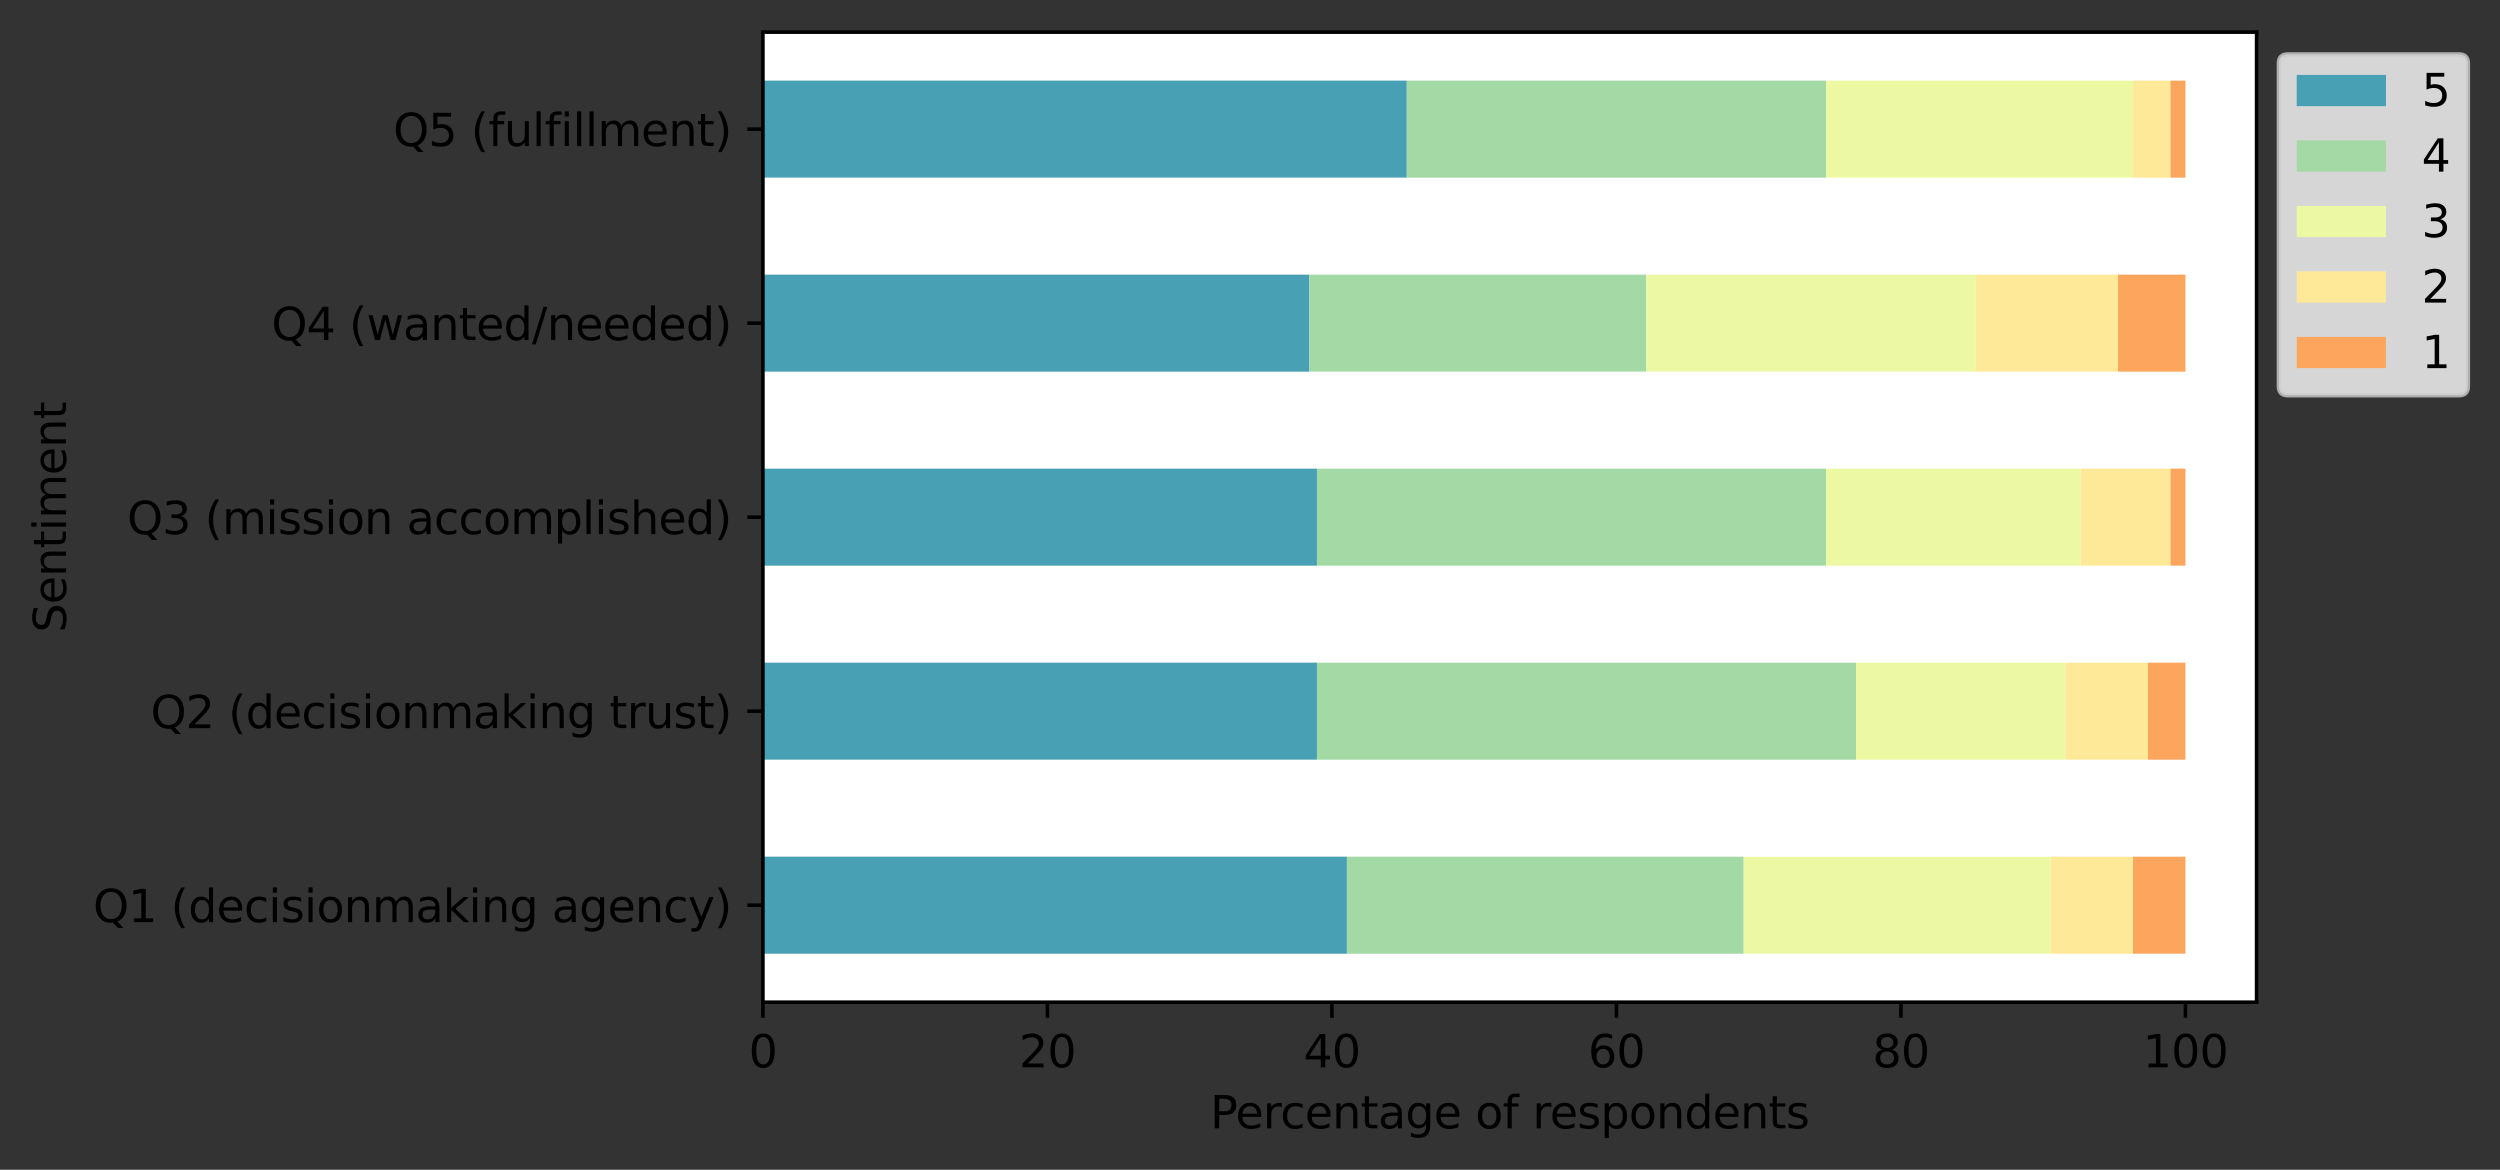 <?xml version="1.0" encoding="utf-8" standalone="no"?>
<!DOCTYPE svg PUBLIC "-//W3C//DTD SVG 1.1//EN"
  "http://www.w3.org/Graphics/SVG/1.1/DTD/svg11.dtd">
<svg xmlns:xlink="http://www.w3.org/1999/xlink" width="560.364pt" height="262.196pt" viewBox="0 0 560.364 262.196" xmlns="http://www.w3.org/2000/svg" version="1.1">
 <rect x="0" y="0" width="560.364" height="262.196" fill="#333333" stroke="none"/>
 <defs>
  <style type="text/css">*{stroke-linejoin: round; stroke-linecap: butt}</style>
 </defs>
 <g id="figure_1">
  <g id="patch_1">
   <path d="M -0 262.196 
L 560.364 262.196 
L 560.364 0 
L -0 0 
L -0 262.196 
z
" style="fill: none"/>
  </g>
  <g id="axes_1">
   <g id="patch_2">
    <path d="M 171.002 224.64 
L 505.802 224.64 
L 505.802 7.2 
L 171.002 7.2 
z
" style="fill: #ffffff"/>
   </g>
   <g id="patch_3">
    <path d="M 171.002 213.768 
L 301.901 213.768 
L 301.901 192.024 
L 171.002 192.024 
z
" clip-path="url(#p9939c8d2b0)" style="fill: #47a0b3"/>
   </g>
   <g id="patch_4">
    <path d="M 171.002 170.28 
L 295.188 170.28 
L 295.188 148.536 
L 171.002 148.536 
z
" clip-path="url(#p9939c8d2b0)" style="fill: #47a0b3"/>
   </g>
   <g id="patch_5">
    <path d="M 171.002 126.792 
L 295.188 126.792 
L 295.188 105.048 
L 171.002 105.048 
z
" clip-path="url(#p9939c8d2b0)" style="fill: #47a0b3"/>
   </g>
   <g id="patch_6">
    <path d="M 171.002 83.304 
L 293.51 83.304 
L 293.51 61.56 
L 171.002 61.56 
z
" clip-path="url(#p9939c8d2b0)" style="fill: #47a0b3"/>
   </g>
   <g id="patch_7">
    <path d="M 171.002 39.816 
L 315.326 39.816 
L 315.326 18.072 
L 171.002 18.072 
z
" clip-path="url(#p9939c8d2b0)" style="fill: #47a0b3"/>
   </g>
   <g id="patch_8">
    <path d="M 301.901 213.768 
L 390.845 213.768 
L 390.845 192.024 
L 301.901 192.024 
z
" clip-path="url(#p9939c8d2b0)" style="fill: #a2d9a4"/>
   </g>
   <g id="patch_9">
    <path d="M 295.188 170.28 
L 416.018 170.28 
L 416.018 148.536 
L 295.188 148.536 
z
" clip-path="url(#p9939c8d2b0)" style="fill: #a2d9a4"/>
   </g>
   <g id="patch_10">
    <path d="M 295.188 126.792 
L 409.305 126.792 
L 409.305 105.048 
L 295.188 105.048 
z
" clip-path="url(#p9939c8d2b0)" style="fill: #a2d9a4"/>
   </g>
   <g id="patch_11">
    <path d="M 293.51 83.304 
L 369.029 83.304 
L 369.029 61.56 
L 293.51 61.56 
z
" clip-path="url(#p9939c8d2b0)" style="fill: #a2d9a4"/>
   </g>
   <g id="patch_12">
    <path d="M 315.326 39.816 
L 409.305 39.816 
L 409.305 18.072 
L 315.326 18.072 
z
" clip-path="url(#p9939c8d2b0)" style="fill: #a2d9a4"/>
   </g>
   <g id="patch_13">
    <path d="M 390.845 213.768 
L 459.651 213.768 
L 459.651 192.024 
L 390.845 192.024 
z
" clip-path="url(#p9939c8d2b0)" style="fill: #edf8a3"/>
   </g>
   <g id="patch_14">
    <path d="M 416.018 170.28 
L 463.008 170.28 
L 463.008 148.536 
L 416.018 148.536 
z
" clip-path="url(#p9939c8d2b0)" style="fill: #edf8a3"/>
   </g>
   <g id="patch_15">
    <path d="M 409.305 126.792 
L 466.364 126.792 
L 466.364 105.048 
L 409.305 105.048 
z
" clip-path="url(#p9939c8d2b0)" style="fill: #edf8a3"/>
   </g>
   <g id="patch_16">
    <path d="M 369.029 83.304 
L 442.869 83.304 
L 442.869 61.56 
L 369.029 61.56 
z
" clip-path="url(#p9939c8d2b0)" style="fill: #edf8a3"/>
   </g>
   <g id="patch_17">
    <path d="M 409.305 39.816 
L 478.111 39.816 
L 478.111 18.072 
L 409.305 18.072 
z
" clip-path="url(#p9939c8d2b0)" style="fill: #edf8a3"/>
   </g>
   <g id="patch_18">
    <path d="M 459.651 213.768 
L 478.111 213.768 
L 478.111 192.024 
L 459.651 192.024 
z
" clip-path="url(#p9939c8d2b0)" style="fill: #fee999"/>
   </g>
   <g id="patch_19">
    <path d="M 463.008 170.28 
L 481.468 170.28 
L 481.468 148.536 
L 463.008 148.536 
z
" clip-path="url(#p9939c8d2b0)" style="fill: #fee999"/>
   </g>
   <g id="patch_20">
    <path d="M 466.364 126.792 
L 486.502 126.792 
L 486.502 105.048 
L 466.364 105.048 
z
" clip-path="url(#p9939c8d2b0)" style="fill: #fee999"/>
   </g>
   <g id="patch_21">
    <path d="M 442.869 83.304 
L 474.755 83.304 
L 474.755 61.56 
L 442.869 61.56 
z
" clip-path="url(#p9939c8d2b0)" style="fill: #fee999"/>
   </g>
   <g id="patch_22">
    <path d="M 478.111 39.816 
L 486.502 39.816 
L 486.502 18.072 
L 478.111 18.072 
z
" clip-path="url(#p9939c8d2b0)" style="fill: #fee999"/>
   </g>
   <g id="patch_23">
    <path d="M 478.111 213.768 
L 489.859 213.768 
L 489.859 192.024 
L 478.111 192.024 
z
" clip-path="url(#p9939c8d2b0)" style="fill: #fca55d"/>
   </g>
   <g id="patch_24">
    <path d="M 481.468 170.28 
L 489.859 170.28 
L 489.859 148.536 
L 481.468 148.536 
z
" clip-path="url(#p9939c8d2b0)" style="fill: #fca55d"/>
   </g>
   <g id="patch_25">
    <path d="M 486.502 126.792 
L 489.859 126.792 
L 489.859 105.048 
L 486.502 105.048 
z
" clip-path="url(#p9939c8d2b0)" style="fill: #fca55d"/>
   </g>
   <g id="patch_26">
    <path d="M 474.755 83.304 
L 489.859 83.304 
L 489.859 61.56 
L 474.755 61.56 
z
" clip-path="url(#p9939c8d2b0)" style="fill: #fca55d"/>
   </g>
   <g id="patch_27">
    <path d="M 486.502 39.816 
L 489.859 39.816 
L 489.859 18.072 
L 486.502 18.072 
z
" clip-path="url(#p9939c8d2b0)" style="fill: #fca55d"/>
   </g>
   <g id="matplotlib.axis_1">
    <g id="xtick_1">
     <g id="line2d_1">
      <defs>
       <path id="m32bf07df6c" d="M 0 0 
L 0 3.5 
" style="stroke: #000000; stroke-width: 0.8"/>
      </defs>
      <g>
       <use xlink:href="#m32bf07df6c" x="171.002" y="224.64" style="stroke: #000000; stroke-width: 0.8"/>
      </g>
     </g>
     <g id="text_1">
      <!-- 0 -->
      <g transform="translate(167.82 239.238)scale(0.1 -0.1)">
       <defs>
        <path id="DejaVuSans-30" d="M 2034 4250 
Q 1547 4250 1301 3770 
Q 1056 3291 1056 2328 
Q 1056 1369 1301 889 
Q 1547 409 2034 409 
Q 2525 409 2770 889 
Q 3016 1369 3016 2328 
Q 3016 3291 2770 3770 
Q 2525 4250 2034 4250 
z
M 2034 4750 
Q 2819 4750 3233 4129 
Q 3647 3509 3647 2328 
Q 3647 1150 3233 529 
Q 2819 -91 2034 -91 
Q 1250 -91 836 529 
Q 422 1150 422 2328 
Q 422 3509 836 4129 
Q 1250 4750 2034 4750 
z
" transform="scale(0.016)"/>
       </defs>
       <use xlink:href="#DejaVuSans-30"/>
      </g>
     </g>
    </g>
    <g id="xtick_2">
     <g id="line2d_2">
      <g>
       <use xlink:href="#m32bf07df6c" x="234.773" y="224.64" style="stroke: #000000; stroke-width: 0.8"/>
      </g>
     </g>
     <g id="text_2">
      <!-- 20 -->
      <g transform="translate(228.41 239.238)scale(0.1 -0.1)">
       <defs>
        <path id="DejaVuSans-32" d="M 1228 531 
L 3431 531 
L 3431 0 
L 469 0 
L 469 531 
Q 828 903 1448 1529 
Q 2069 2156 2228 2338 
Q 2531 2678 2651 2914 
Q 2772 3150 2772 3378 
Q 2772 3750 2511 3984 
Q 2250 4219 1831 4219 
Q 1534 4219 1204 4116 
Q 875 4013 500 3803 
L 500 4441 
Q 881 4594 1212 4672 
Q 1544 4750 1819 4750 
Q 2544 4750 2975 4387 
Q 3406 4025 3406 3419 
Q 3406 3131 3298 2873 
Q 3191 2616 2906 2266 
Q 2828 2175 2409 1742 
Q 1991 1309 1228 531 
z
" transform="scale(0.016)"/>
       </defs>
       <use xlink:href="#DejaVuSans-32"/>
       <use xlink:href="#DejaVuSans-30" x="63.623"/>
      </g>
     </g>
    </g>
    <g id="xtick_3">
     <g id="line2d_3">
      <g>
       <use xlink:href="#m32bf07df6c" x="298.544" y="224.64" style="stroke: #000000; stroke-width: 0.8"/>
      </g>
     </g>
     <g id="text_3">
      <!-- 40 -->
      <g transform="translate(292.182 239.238)scale(0.1 -0.1)">
       <defs>
        <path id="DejaVuSans-34" d="M 2419 4116 
L 825 1625 
L 2419 1625 
L 2419 4116 
z
M 2253 4666 
L 3047 4666 
L 3047 1625 
L 3713 1625 
L 3713 1100 
L 3047 1100 
L 3047 0 
L 2419 0 
L 2419 1100 
L 313 1100 
L 313 1709 
L 2253 4666 
z
" transform="scale(0.016)"/>
       </defs>
       <use xlink:href="#DejaVuSans-34"/>
       <use xlink:href="#DejaVuSans-30" x="63.623"/>
      </g>
     </g>
    </g>
    <g id="xtick_4">
     <g id="line2d_4">
      <g>
       <use xlink:href="#m32bf07df6c" x="362.316" y="224.64" style="stroke: #000000; stroke-width: 0.8"/>
      </g>
     </g>
     <g id="text_4">
      <!-- 60 -->
      <g transform="translate(355.953 239.238)scale(0.1 -0.1)">
       <defs>
        <path id="DejaVuSans-36" d="M 2113 2584 
Q 1688 2584 1439 2293 
Q 1191 2003 1191 1497 
Q 1191 994 1439 701 
Q 1688 409 2113 409 
Q 2538 409 2786 701 
Q 3034 994 3034 1497 
Q 3034 2003 2786 2293 
Q 2538 2584 2113 2584 
z
M 3366 4563 
L 3366 3988 
Q 3128 4100 2886 4159 
Q 2644 4219 2406 4219 
Q 1781 4219 1451 3797 
Q 1122 3375 1075 2522 
Q 1259 2794 1537 2939 
Q 1816 3084 2150 3084 
Q 2853 3084 3261 2657 
Q 3669 2231 3669 1497 
Q 3669 778 3244 343 
Q 2819 -91 2113 -91 
Q 1303 -91 875 529 
Q 447 1150 447 2328 
Q 447 3434 972 4092 
Q 1497 4750 2381 4750 
Q 2619 4750 2861 4703 
Q 3103 4656 3366 4563 
z
" transform="scale(0.016)"/>
       </defs>
       <use xlink:href="#DejaVuSans-36"/>
       <use xlink:href="#DejaVuSans-30" x="63.623"/>
      </g>
     </g>
    </g>
    <g id="xtick_5">
     <g id="line2d_5">
      <g>
       <use xlink:href="#m32bf07df6c" x="426.087" y="224.64" style="stroke: #000000; stroke-width: 0.8"/>
      </g>
     </g>
     <g id="text_5">
      <!-- 80 -->
      <g transform="translate(419.725 239.238)scale(0.1 -0.1)">
       <defs>
        <path id="DejaVuSans-38" d="M 2034 2216 
Q 1584 2216 1326 1975 
Q 1069 1734 1069 1313 
Q 1069 891 1326 650 
Q 1584 409 2034 409 
Q 2484 409 2743 651 
Q 3003 894 3003 1313 
Q 3003 1734 2745 1975 
Q 2488 2216 2034 2216 
z
M 1403 2484 
Q 997 2584 770 2862 
Q 544 3141 544 3541 
Q 544 4100 942 4425 
Q 1341 4750 2034 4750 
Q 2731 4750 3128 4425 
Q 3525 4100 3525 3541 
Q 3525 3141 3298 2862 
Q 3072 2584 2669 2484 
Q 3125 2378 3379 2068 
Q 3634 1759 3634 1313 
Q 3634 634 3220 271 
Q 2806 -91 2034 -91 
Q 1263 -91 848 271 
Q 434 634 434 1313 
Q 434 1759 690 2068 
Q 947 2378 1403 2484 
z
M 1172 3481 
Q 1172 3119 1398 2916 
Q 1625 2713 2034 2713 
Q 2441 2713 2670 2916 
Q 2900 3119 2900 3481 
Q 2900 3844 2670 4047 
Q 2441 4250 2034 4250 
Q 1625 4250 1398 4047 
Q 1172 3844 1172 3481 
z
" transform="scale(0.016)"/>
       </defs>
       <use xlink:href="#DejaVuSans-38"/>
       <use xlink:href="#DejaVuSans-30" x="63.623"/>
      </g>
     </g>
    </g>
    <g id="xtick_6">
     <g id="line2d_6">
      <g>
       <use xlink:href="#m32bf07df6c" x="489.859" y="224.64" style="stroke: #000000; stroke-width: 0.8"/>
      </g>
     </g>
     <g id="text_6">
      <!-- 100 -->
      <g transform="translate(480.315 239.238)scale(0.1 -0.1)">
       <defs>
        <path id="DejaVuSans-31" d="M 794 531 
L 1825 531 
L 1825 4091 
L 703 3866 
L 703 4441 
L 1819 4666 
L 2450 4666 
L 2450 531 
L 3481 531 
L 3481 0 
L 794 0 
L 794 531 
z
" transform="scale(0.016)"/>
       </defs>
       <use xlink:href="#DejaVuSans-31"/>
       <use xlink:href="#DejaVuSans-30" x="63.623"/>
       <use xlink:href="#DejaVuSans-30" x="127.246"/>
      </g>
     </g>
    </g>
    <g id="text_7">
     <!-- Percentage of respondents -->
     <g transform="translate(271.27 252.917)scale(0.1 -0.1)">
      <defs>
       <path id="DejaVuSans-50" d="M 1259 4147 
L 1259 2394 
L 2053 2394 
Q 2494 2394 2734 2622 
Q 2975 2850 2975 3272 
Q 2975 3691 2734 3919 
Q 2494 4147 2053 4147 
L 1259 4147 
z
M 628 4666 
L 2053 4666 
Q 2838 4666 3239 4311 
Q 3641 3956 3641 3272 
Q 3641 2581 3239 2228 
Q 2838 1875 2053 1875 
L 1259 1875 
L 1259 0 
L 628 0 
L 628 4666 
z
" transform="scale(0.016)"/>
       <path id="DejaVuSans-65" d="M 3597 1894 
L 3597 1613 
L 953 1613 
Q 991 1019 1311 708 
Q 1631 397 2203 397 
Q 2534 397 2845 478 
Q 3156 559 3463 722 
L 3463 178 
Q 3153 47 2828 -22 
Q 2503 -91 2169 -91 
Q 1331 -91 842 396 
Q 353 884 353 1716 
Q 353 2575 817 3079 
Q 1281 3584 2069 3584 
Q 2775 3584 3186 3129 
Q 3597 2675 3597 1894 
z
M 3022 2063 
Q 3016 2534 2758 2815 
Q 2500 3097 2075 3097 
Q 1594 3097 1305 2825 
Q 1016 2553 972 2059 
L 3022 2063 
z
" transform="scale(0.016)"/>
       <path id="DejaVuSans-72" d="M 2631 2963 
Q 2534 3019 2420 3045 
Q 2306 3072 2169 3072 
Q 1681 3072 1420 2755 
Q 1159 2438 1159 1844 
L 1159 0 
L 581 0 
L 581 3500 
L 1159 3500 
L 1159 2956 
Q 1341 3275 1631 3429 
Q 1922 3584 2338 3584 
Q 2397 3584 2469 3576 
Q 2541 3569 2628 3553 
L 2631 2963 
z
" transform="scale(0.016)"/>
       <path id="DejaVuSans-63" d="M 3122 3366 
L 3122 2828 
Q 2878 2963 2633 3030 
Q 2388 3097 2138 3097 
Q 1578 3097 1268 2742 
Q 959 2388 959 1747 
Q 959 1106 1268 751 
Q 1578 397 2138 397 
Q 2388 397 2633 464 
Q 2878 531 3122 666 
L 3122 134 
Q 2881 22 2623 -34 
Q 2366 -91 2075 -91 
Q 1284 -91 818 406 
Q 353 903 353 1747 
Q 353 2603 823 3093 
Q 1294 3584 2113 3584 
Q 2378 3584 2631 3529 
Q 2884 3475 3122 3366 
z
" transform="scale(0.016)"/>
       <path id="DejaVuSans-6e" d="M 3513 2113 
L 3513 0 
L 2938 0 
L 2938 2094 
Q 2938 2591 2744 2837 
Q 2550 3084 2163 3084 
Q 1697 3084 1428 2787 
Q 1159 2491 1159 1978 
L 1159 0 
L 581 0 
L 581 3500 
L 1159 3500 
L 1159 2956 
Q 1366 3272 1645 3428 
Q 1925 3584 2291 3584 
Q 2894 3584 3203 3211 
Q 3513 2838 3513 2113 
z
" transform="scale(0.016)"/>
       <path id="DejaVuSans-74" d="M 1172 4494 
L 1172 3500 
L 2356 3500 
L 2356 3053 
L 1172 3053 
L 1172 1153 
Q 1172 725 1289 603 
Q 1406 481 1766 481 
L 2356 481 
L 2356 0 
L 1766 0 
Q 1100 0 847 248 
Q 594 497 594 1153 
L 594 3053 
L 172 3053 
L 172 3500 
L 594 3500 
L 594 4494 
L 1172 4494 
z
" transform="scale(0.016)"/>
       <path id="DejaVuSans-61" d="M 2194 1759 
Q 1497 1759 1228 1600 
Q 959 1441 959 1056 
Q 959 750 1161 570 
Q 1363 391 1709 391 
Q 2188 391 2477 730 
Q 2766 1069 2766 1631 
L 2766 1759 
L 2194 1759 
z
M 3341 1997 
L 3341 0 
L 2766 0 
L 2766 531 
Q 2569 213 2275 61 
Q 1981 -91 1556 -91 
Q 1019 -91 701 211 
Q 384 513 384 1019 
Q 384 1609 779 1909 
Q 1175 2209 1959 2209 
L 2766 2209 
L 2766 2266 
Q 2766 2663 2505 2880 
Q 2244 3097 1772 3097 
Q 1472 3097 1187 3025 
Q 903 2953 641 2809 
L 641 3341 
Q 956 3463 1253 3523 
Q 1550 3584 1831 3584 
Q 2591 3584 2966 3190 
Q 3341 2797 3341 1997 
z
" transform="scale(0.016)"/>
       <path id="DejaVuSans-67" d="M 2906 1791 
Q 2906 2416 2648 2759 
Q 2391 3103 1925 3103 
Q 1463 3103 1205 2759 
Q 947 2416 947 1791 
Q 947 1169 1205 825 
Q 1463 481 1925 481 
Q 2391 481 2648 825 
Q 2906 1169 2906 1791 
z
M 3481 434 
Q 3481 -459 3084 -895 
Q 2688 -1331 1869 -1331 
Q 1566 -1331 1297 -1286 
Q 1028 -1241 775 -1147 
L 775 -588 
Q 1028 -725 1275 -790 
Q 1522 -856 1778 -856 
Q 2344 -856 2625 -561 
Q 2906 -266 2906 331 
L 2906 616 
Q 2728 306 2450 153 
Q 2172 0 1784 0 
Q 1141 0 747 490 
Q 353 981 353 1791 
Q 353 2603 747 3093 
Q 1141 3584 1784 3584 
Q 2172 3584 2450 3431 
Q 2728 3278 2906 2969 
L 2906 3500 
L 3481 3500 
L 3481 434 
z
" transform="scale(0.016)"/>
       <path id="DejaVuSans-20" transform="scale(0.016)"/>
       <path id="DejaVuSans-6f" d="M 1959 3097 
Q 1497 3097 1228 2736 
Q 959 2375 959 1747 
Q 959 1119 1226 758 
Q 1494 397 1959 397 
Q 2419 397 2687 759 
Q 2956 1122 2956 1747 
Q 2956 2369 2687 2733 
Q 2419 3097 1959 3097 
z
M 1959 3584 
Q 2709 3584 3137 3096 
Q 3566 2609 3566 1747 
Q 3566 888 3137 398 
Q 2709 -91 1959 -91 
Q 1206 -91 779 398 
Q 353 888 353 1747 
Q 353 2609 779 3096 
Q 1206 3584 1959 3584 
z
" transform="scale(0.016)"/>
       <path id="DejaVuSans-66" d="M 2375 4863 
L 2375 4384 
L 1825 4384 
Q 1516 4384 1395 4259 
Q 1275 4134 1275 3809 
L 1275 3500 
L 2222 3500 
L 2222 3053 
L 1275 3053 
L 1275 0 
L 697 0 
L 697 3053 
L 147 3053 
L 147 3500 
L 697 3500 
L 697 3744 
Q 697 4328 969 4595 
Q 1241 4863 1831 4863 
L 2375 4863 
z
" transform="scale(0.016)"/>
       <path id="DejaVuSans-73" d="M 2834 3397 
L 2834 2853 
Q 2591 2978 2328 3040 
Q 2066 3103 1784 3103 
Q 1356 3103 1142 2972 
Q 928 2841 928 2578 
Q 928 2378 1081 2264 
Q 1234 2150 1697 2047 
L 1894 2003 
Q 2506 1872 2764 1633 
Q 3022 1394 3022 966 
Q 3022 478 2636 193 
Q 2250 -91 1575 -91 
Q 1294 -91 989 -36 
Q 684 19 347 128 
L 347 722 
Q 666 556 975 473 
Q 1284 391 1588 391 
Q 1994 391 2212 530 
Q 2431 669 2431 922 
Q 2431 1156 2273 1281 
Q 2116 1406 1581 1522 
L 1381 1569 
Q 847 1681 609 1914 
Q 372 2147 372 2553 
Q 372 3047 722 3315 
Q 1072 3584 1716 3584 
Q 2034 3584 2315 3537 
Q 2597 3491 2834 3397 
z
" transform="scale(0.016)"/>
       <path id="DejaVuSans-70" d="M 1159 525 
L 1159 -1331 
L 581 -1331 
L 581 3500 
L 1159 3500 
L 1159 2969 
Q 1341 3281 1617 3432 
Q 1894 3584 2278 3584 
Q 2916 3584 3314 3078 
Q 3713 2572 3713 1747 
Q 3713 922 3314 415 
Q 2916 -91 2278 -91 
Q 1894 -91 1617 61 
Q 1341 213 1159 525 
z
M 3116 1747 
Q 3116 2381 2855 2742 
Q 2594 3103 2138 3103 
Q 1681 3103 1420 2742 
Q 1159 2381 1159 1747 
Q 1159 1113 1420 752 
Q 1681 391 2138 391 
Q 2594 391 2855 752 
Q 3116 1113 3116 1747 
z
" transform="scale(0.016)"/>
       <path id="DejaVuSans-64" d="M 2906 2969 
L 2906 4863 
L 3481 4863 
L 3481 0 
L 2906 0 
L 2906 525 
Q 2725 213 2448 61 
Q 2172 -91 1784 -91 
Q 1150 -91 751 415 
Q 353 922 353 1747 
Q 353 2572 751 3078 
Q 1150 3584 1784 3584 
Q 2172 3584 2448 3432 
Q 2725 3281 2906 2969 
z
M 947 1747 
Q 947 1113 1208 752 
Q 1469 391 1925 391 
Q 2381 391 2643 752 
Q 2906 1113 2906 1747 
Q 2906 2381 2643 2742 
Q 2381 3103 1925 3103 
Q 1469 3103 1208 2742 
Q 947 2381 947 1747 
z
" transform="scale(0.016)"/>
      </defs>
      <use xlink:href="#DejaVuSans-50"/>
      <use xlink:href="#DejaVuSans-65" x="56.678"/>
      <use xlink:href="#DejaVuSans-72" x="118.201"/>
      <use xlink:href="#DejaVuSans-63" x="157.064"/>
      <use xlink:href="#DejaVuSans-65" x="212.045"/>
      <use xlink:href="#DejaVuSans-6e" x="273.568"/>
      <use xlink:href="#DejaVuSans-74" x="336.947"/>
      <use xlink:href="#DejaVuSans-61" x="376.156"/>
      <use xlink:href="#DejaVuSans-67" x="437.436"/>
      <use xlink:href="#DejaVuSans-65" x="500.912"/>
      <use xlink:href="#DejaVuSans-20" x="562.436"/>
      <use xlink:href="#DejaVuSans-6f" x="594.223"/>
      <use xlink:href="#DejaVuSans-66" x="655.404"/>
      <use xlink:href="#DejaVuSans-20" x="690.609"/>
      <use xlink:href="#DejaVuSans-72" x="722.396"/>
      <use xlink:href="#DejaVuSans-65" x="761.26"/>
      <use xlink:href="#DejaVuSans-73" x="822.783"/>
      <use xlink:href="#DejaVuSans-70" x="874.883"/>
      <use xlink:href="#DejaVuSans-6f" x="938.359"/>
      <use xlink:href="#DejaVuSans-6e" x="999.541"/>
      <use xlink:href="#DejaVuSans-64" x="1062.92"/>
      <use xlink:href="#DejaVuSans-65" x="1126.396"/>
      <use xlink:href="#DejaVuSans-6e" x="1187.92"/>
      <use xlink:href="#DejaVuSans-74" x="1251.299"/>
      <use xlink:href="#DejaVuSans-73" x="1290.508"/>
     </g>
    </g>
   </g>
   <g id="matplotlib.axis_2">
    <g id="ytick_1">
     <g id="line2d_7">
      <defs>
       <path id="me338d963c5" d="M 0 0 
L -3.5 0 
" style="stroke: #000000; stroke-width: 0.8"/>
      </defs>
      <g>
       <use xlink:href="#me338d963c5" x="171.002" y="202.896" style="stroke: #000000; stroke-width: 0.8"/>
      </g>
     </g>
     <g id="text_8">
      <!-- Q1 (decisionmaking agency) -->
      <g transform="translate(20.878 206.695)scale(0.1 -0.1)">
       <defs>
        <path id="DejaVuSans-51" d="M 2522 4238 
Q 1834 4238 1429 3725 
Q 1025 3213 1025 2328 
Q 1025 1447 1429 934 
Q 1834 422 2522 422 
Q 3209 422 3611 934 
Q 4013 1447 4013 2328 
Q 4013 3213 3611 3725 
Q 3209 4238 2522 4238 
z
M 3406 84 
L 4238 -825 
L 3475 -825 
L 2784 -78 
Q 2681 -84 2626 -87 
Q 2572 -91 2522 -91 
Q 1538 -91 948 567 
Q 359 1225 359 2328 
Q 359 3434 948 4092 
Q 1538 4750 2522 4750 
Q 3503 4750 4090 4092 
Q 4678 3434 4678 2328 
Q 4678 1516 4351 937 
Q 4025 359 3406 84 
z
" transform="scale(0.016)"/>
        <path id="DejaVuSans-28" d="M 1984 4856 
Q 1566 4138 1362 3434 
Q 1159 2731 1159 2009 
Q 1159 1288 1364 580 
Q 1569 -128 1984 -844 
L 1484 -844 
Q 1016 -109 783 600 
Q 550 1309 550 2009 
Q 550 2706 781 3412 
Q 1013 4119 1484 4856 
L 1984 4856 
z
" transform="scale(0.016)"/>
        <path id="DejaVuSans-69" d="M 603 3500 
L 1178 3500 
L 1178 0 
L 603 0 
L 603 3500 
z
M 603 4863 
L 1178 4863 
L 1178 4134 
L 603 4134 
L 603 4863 
z
" transform="scale(0.016)"/>
        <path id="DejaVuSans-6d" d="M 3328 2828 
Q 3544 3216 3844 3400 
Q 4144 3584 4550 3584 
Q 5097 3584 5394 3201 
Q 5691 2819 5691 2113 
L 5691 0 
L 5113 0 
L 5113 2094 
Q 5113 2597 4934 2840 
Q 4756 3084 4391 3084 
Q 3944 3084 3684 2787 
Q 3425 2491 3425 1978 
L 3425 0 
L 2847 0 
L 2847 2094 
Q 2847 2600 2669 2842 
Q 2491 3084 2119 3084 
Q 1678 3084 1418 2786 
Q 1159 2488 1159 1978 
L 1159 0 
L 581 0 
L 581 3500 
L 1159 3500 
L 1159 2956 
Q 1356 3278 1631 3431 
Q 1906 3584 2284 3584 
Q 2666 3584 2933 3390 
Q 3200 3197 3328 2828 
z
" transform="scale(0.016)"/>
        <path id="DejaVuSans-6b" d="M 581 4863 
L 1159 4863 
L 1159 1991 
L 2875 3500 
L 3609 3500 
L 1753 1863 
L 3688 0 
L 2938 0 
L 1159 1709 
L 1159 0 
L 581 0 
L 581 4863 
z
" transform="scale(0.016)"/>
        <path id="DejaVuSans-79" d="M 2059 -325 
Q 1816 -950 1584 -1140 
Q 1353 -1331 966 -1331 
L 506 -1331 
L 506 -850 
L 844 -850 
Q 1081 -850 1212 -737 
Q 1344 -625 1503 -206 
L 1606 56 
L 191 3500 
L 800 3500 
L 1894 763 
L 2988 3500 
L 3597 3500 
L 2059 -325 
z
" transform="scale(0.016)"/>
        <path id="DejaVuSans-29" d="M 513 4856 
L 1013 4856 
Q 1481 4119 1714 3412 
Q 1947 2706 1947 2009 
Q 1947 1309 1714 600 
Q 1481 -109 1013 -844 
L 513 -844 
Q 928 -128 1133 580 
Q 1338 1288 1338 2009 
Q 1338 2731 1133 3434 
Q 928 4138 513 4856 
z
" transform="scale(0.016)"/>
       </defs>
       <use xlink:href="#DejaVuSans-51"/>
       <use xlink:href="#DejaVuSans-31" x="78.711"/>
       <use xlink:href="#DejaVuSans-20" x="142.334"/>
       <use xlink:href="#DejaVuSans-28" x="174.121"/>
       <use xlink:href="#DejaVuSans-64" x="213.135"/>
       <use xlink:href="#DejaVuSans-65" x="276.611"/>
       <use xlink:href="#DejaVuSans-63" x="338.135"/>
       <use xlink:href="#DejaVuSans-69" x="393.115"/>
       <use xlink:href="#DejaVuSans-73" x="420.898"/>
       <use xlink:href="#DejaVuSans-69" x="472.998"/>
       <use xlink:href="#DejaVuSans-6f" x="500.781"/>
       <use xlink:href="#DejaVuSans-6e" x="561.963"/>
       <use xlink:href="#DejaVuSans-6d" x="625.342"/>
       <use xlink:href="#DejaVuSans-61" x="722.754"/>
       <use xlink:href="#DejaVuSans-6b" x="784.033"/>
       <use xlink:href="#DejaVuSans-69" x="841.943"/>
       <use xlink:href="#DejaVuSans-6e" x="869.727"/>
       <use xlink:href="#DejaVuSans-67" x="933.105"/>
       <use xlink:href="#DejaVuSans-20" x="996.582"/>
       <use xlink:href="#DejaVuSans-61" x="1028.369"/>
       <use xlink:href="#DejaVuSans-67" x="1089.648"/>
       <use xlink:href="#DejaVuSans-65" x="1153.125"/>
       <use xlink:href="#DejaVuSans-6e" x="1214.648"/>
       <use xlink:href="#DejaVuSans-63" x="1278.027"/>
       <use xlink:href="#DejaVuSans-79" x="1333.008"/>
       <use xlink:href="#DejaVuSans-29" x="1392.188"/>
      </g>
     </g>
    </g>
    <g id="ytick_2">
     <g id="line2d_8">
      <g>
       <use xlink:href="#me338d963c5" x="171.002" y="159.408" style="stroke: #000000; stroke-width: 0.8"/>
      </g>
     </g>
     <g id="text_9">
      <!-- Q2 (decisionmaking trust) -->
      <g transform="translate(33.764 163.207)scale(0.1 -0.1)">
       <defs>
        <path id="DejaVuSans-75" d="M 544 1381 
L 544 3500 
L 1119 3500 
L 1119 1403 
Q 1119 906 1312 657 
Q 1506 409 1894 409 
Q 2359 409 2629 706 
Q 2900 1003 2900 1516 
L 2900 3500 
L 3475 3500 
L 3475 0 
L 2900 0 
L 2900 538 
Q 2691 219 2414 64 
Q 2138 -91 1772 -91 
Q 1169 -91 856 284 
Q 544 659 544 1381 
z
M 1991 3584 
L 1991 3584 
z
" transform="scale(0.016)"/>
       </defs>
       <use xlink:href="#DejaVuSans-51"/>
       <use xlink:href="#DejaVuSans-32" x="78.711"/>
       <use xlink:href="#DejaVuSans-20" x="142.334"/>
       <use xlink:href="#DejaVuSans-28" x="174.121"/>
       <use xlink:href="#DejaVuSans-64" x="213.135"/>
       <use xlink:href="#DejaVuSans-65" x="276.611"/>
       <use xlink:href="#DejaVuSans-63" x="338.135"/>
       <use xlink:href="#DejaVuSans-69" x="393.115"/>
       <use xlink:href="#DejaVuSans-73" x="420.898"/>
       <use xlink:href="#DejaVuSans-69" x="472.998"/>
       <use xlink:href="#DejaVuSans-6f" x="500.781"/>
       <use xlink:href="#DejaVuSans-6e" x="561.963"/>
       <use xlink:href="#DejaVuSans-6d" x="625.342"/>
       <use xlink:href="#DejaVuSans-61" x="722.754"/>
       <use xlink:href="#DejaVuSans-6b" x="784.033"/>
       <use xlink:href="#DejaVuSans-69" x="841.943"/>
       <use xlink:href="#DejaVuSans-6e" x="869.727"/>
       <use xlink:href="#DejaVuSans-67" x="933.105"/>
       <use xlink:href="#DejaVuSans-20" x="996.582"/>
       <use xlink:href="#DejaVuSans-74" x="1028.369"/>
       <use xlink:href="#DejaVuSans-72" x="1067.578"/>
       <use xlink:href="#DejaVuSans-75" x="1108.691"/>
       <use xlink:href="#DejaVuSans-73" x="1172.07"/>
       <use xlink:href="#DejaVuSans-74" x="1224.17"/>
       <use xlink:href="#DejaVuSans-29" x="1263.379"/>
      </g>
     </g>
    </g>
    <g id="ytick_3">
     <g id="line2d_9">
      <g>
       <use xlink:href="#me338d963c5" x="171.002" y="115.92" style="stroke: #000000; stroke-width: 0.8"/>
      </g>
     </g>
     <g id="text_10">
      <!-- Q3 (mission accomplished) -->
      <g transform="translate(28.498 119.719)scale(0.1 -0.1)">
       <defs>
        <path id="DejaVuSans-33" d="M 2597 2516 
Q 3050 2419 3304 2112 
Q 3559 1806 3559 1356 
Q 3559 666 3084 287 
Q 2609 -91 1734 -91 
Q 1441 -91 1130 -33 
Q 819 25 488 141 
L 488 750 
Q 750 597 1062 519 
Q 1375 441 1716 441 
Q 2309 441 2620 675 
Q 2931 909 2931 1356 
Q 2931 1769 2642 2001 
Q 2353 2234 1838 2234 
L 1294 2234 
L 1294 2753 
L 1863 2753 
Q 2328 2753 2575 2939 
Q 2822 3125 2822 3475 
Q 2822 3834 2567 4026 
Q 2313 4219 1838 4219 
Q 1578 4219 1281 4162 
Q 984 4106 628 3988 
L 628 4550 
Q 988 4650 1302 4700 
Q 1616 4750 1894 4750 
Q 2613 4750 3031 4423 
Q 3450 4097 3450 3541 
Q 3450 3153 3228 2886 
Q 3006 2619 2597 2516 
z
" transform="scale(0.016)"/>
        <path id="DejaVuSans-6c" d="M 603 4863 
L 1178 4863 
L 1178 0 
L 603 0 
L 603 4863 
z
" transform="scale(0.016)"/>
        <path id="DejaVuSans-68" d="M 3513 2113 
L 3513 0 
L 2938 0 
L 2938 2094 
Q 2938 2591 2744 2837 
Q 2550 3084 2163 3084 
Q 1697 3084 1428 2787 
Q 1159 2491 1159 1978 
L 1159 0 
L 581 0 
L 581 4863 
L 1159 4863 
L 1159 2956 
Q 1366 3272 1645 3428 
Q 1925 3584 2291 3584 
Q 2894 3584 3203 3211 
Q 3513 2838 3513 2113 
z
" transform="scale(0.016)"/>
       </defs>
       <use xlink:href="#DejaVuSans-51"/>
       <use xlink:href="#DejaVuSans-33" x="78.711"/>
       <use xlink:href="#DejaVuSans-20" x="142.334"/>
       <use xlink:href="#DejaVuSans-28" x="174.121"/>
       <use xlink:href="#DejaVuSans-6d" x="213.135"/>
       <use xlink:href="#DejaVuSans-69" x="310.547"/>
       <use xlink:href="#DejaVuSans-73" x="338.33"/>
       <use xlink:href="#DejaVuSans-73" x="390.43"/>
       <use xlink:href="#DejaVuSans-69" x="442.529"/>
       <use xlink:href="#DejaVuSans-6f" x="470.312"/>
       <use xlink:href="#DejaVuSans-6e" x="531.494"/>
       <use xlink:href="#DejaVuSans-20" x="594.873"/>
       <use xlink:href="#DejaVuSans-61" x="626.66"/>
       <use xlink:href="#DejaVuSans-63" x="687.939"/>
       <use xlink:href="#DejaVuSans-63" x="742.92"/>
       <use xlink:href="#DejaVuSans-6f" x="797.9"/>
       <use xlink:href="#DejaVuSans-6d" x="859.082"/>
       <use xlink:href="#DejaVuSans-70" x="956.494"/>
       <use xlink:href="#DejaVuSans-6c" x="1019.971"/>
       <use xlink:href="#DejaVuSans-69" x="1047.754"/>
       <use xlink:href="#DejaVuSans-73" x="1075.537"/>
       <use xlink:href="#DejaVuSans-68" x="1127.637"/>
       <use xlink:href="#DejaVuSans-65" x="1191.016"/>
       <use xlink:href="#DejaVuSans-64" x="1252.539"/>
       <use xlink:href="#DejaVuSans-29" x="1316.016"/>
      </g>
     </g>
    </g>
    <g id="ytick_4">
     <g id="line2d_10">
      <g>
       <use xlink:href="#me338d963c5" x="171.002" y="72.432" style="stroke: #000000; stroke-width: 0.8"/>
      </g>
     </g>
     <g id="text_11">
      <!-- Q4 (wanted/needed) -->
      <g transform="translate(60.858 76.231)scale(0.1 -0.1)">
       <defs>
        <path id="DejaVuSans-77" d="M 269 3500 
L 844 3500 
L 1563 769 
L 2278 3500 
L 2956 3500 
L 3675 769 
L 4391 3500 
L 4966 3500 
L 4050 0 
L 3372 0 
L 2619 2869 
L 1863 0 
L 1184 0 
L 269 3500 
z
" transform="scale(0.016)"/>
        <path id="DejaVuSans-2f" d="M 1625 4666 
L 2156 4666 
L 531 -594 
L 0 -594 
L 1625 4666 
z
" transform="scale(0.016)"/>
       </defs>
       <use xlink:href="#DejaVuSans-51"/>
       <use xlink:href="#DejaVuSans-34" x="78.711"/>
       <use xlink:href="#DejaVuSans-20" x="142.334"/>
       <use xlink:href="#DejaVuSans-28" x="174.121"/>
       <use xlink:href="#DejaVuSans-77" x="213.135"/>
       <use xlink:href="#DejaVuSans-61" x="294.922"/>
       <use xlink:href="#DejaVuSans-6e" x="356.201"/>
       <use xlink:href="#DejaVuSans-74" x="419.58"/>
       <use xlink:href="#DejaVuSans-65" x="458.789"/>
       <use xlink:href="#DejaVuSans-64" x="520.312"/>
       <use xlink:href="#DejaVuSans-2f" x="583.789"/>
       <use xlink:href="#DejaVuSans-6e" x="617.48"/>
       <use xlink:href="#DejaVuSans-65" x="680.859"/>
       <use xlink:href="#DejaVuSans-65" x="742.383"/>
       <use xlink:href="#DejaVuSans-64" x="803.906"/>
       <use xlink:href="#DejaVuSans-65" x="867.383"/>
       <use xlink:href="#DejaVuSans-64" x="928.906"/>
       <use xlink:href="#DejaVuSans-29" x="992.383"/>
      </g>
     </g>
    </g>
    <g id="ytick_5">
     <g id="line2d_11">
      <g>
       <use xlink:href="#me338d963c5" x="171.002" y="28.944" style="stroke: #000000; stroke-width: 0.8"/>
      </g>
     </g>
     <g id="text_12">
      <!-- Q5 (fulfillment) -->
      <g transform="translate(88.144 32.743)scale(0.1 -0.1)">
       <defs>
        <path id="DejaVuSans-35" d="M 691 4666 
L 3169 4666 
L 3169 4134 
L 1269 4134 
L 1269 2991 
Q 1406 3038 1543 3061 
Q 1681 3084 1819 3084 
Q 2600 3084 3056 2656 
Q 3513 2228 3513 1497 
Q 3513 744 3044 326 
Q 2575 -91 1722 -91 
Q 1428 -91 1123 -41 
Q 819 9 494 109 
L 494 744 
Q 775 591 1075 516 
Q 1375 441 1709 441 
Q 2250 441 2565 725 
Q 2881 1009 2881 1497 
Q 2881 1984 2565 2268 
Q 2250 2553 1709 2553 
Q 1456 2553 1204 2497 
Q 953 2441 691 2322 
L 691 4666 
z
" transform="scale(0.016)"/>
       </defs>
       <use xlink:href="#DejaVuSans-51"/>
       <use xlink:href="#DejaVuSans-35" x="78.711"/>
       <use xlink:href="#DejaVuSans-20" x="142.334"/>
       <use xlink:href="#DejaVuSans-28" x="174.121"/>
       <use xlink:href="#DejaVuSans-66" x="213.135"/>
       <use xlink:href="#DejaVuSans-75" x="248.34"/>
       <use xlink:href="#DejaVuSans-6c" x="311.719"/>
       <use xlink:href="#DejaVuSans-66" x="339.502"/>
       <use xlink:href="#DejaVuSans-69" x="374.707"/>
       <use xlink:href="#DejaVuSans-6c" x="402.49"/>
       <use xlink:href="#DejaVuSans-6c" x="430.273"/>
       <use xlink:href="#DejaVuSans-6d" x="458.057"/>
       <use xlink:href="#DejaVuSans-65" x="555.469"/>
       <use xlink:href="#DejaVuSans-6e" x="616.992"/>
       <use xlink:href="#DejaVuSans-74" x="680.371"/>
       <use xlink:href="#DejaVuSans-29" x="719.58"/>
      </g>
     </g>
    </g>
    <g id="text_13">
     <!-- Sentiment -->
     <g transform="translate(14.798 141.765)rotate(-90)scale(0.1 -0.1)">
      <defs>
       <path id="DejaVuSans-53" d="M 3425 4513 
L 3425 3897 
Q 3066 4069 2747 4153 
Q 2428 4238 2131 4238 
Q 1616 4238 1336 4038 
Q 1056 3838 1056 3469 
Q 1056 3159 1242 3001 
Q 1428 2844 1947 2747 
L 2328 2669 
Q 3034 2534 3370 2195 
Q 3706 1856 3706 1288 
Q 3706 609 3251 259 
Q 2797 -91 1919 -91 
Q 1588 -91 1214 -16 
Q 841 59 441 206 
L 441 856 
Q 825 641 1194 531 
Q 1563 422 1919 422 
Q 2459 422 2753 634 
Q 3047 847 3047 1241 
Q 3047 1584 2836 1778 
Q 2625 1972 2144 2069 
L 1759 2144 
Q 1053 2284 737 2584 
Q 422 2884 422 3419 
Q 422 4038 858 4394 
Q 1294 4750 2059 4750 
Q 2388 4750 2728 4690 
Q 3069 4631 3425 4513 
z
" transform="scale(0.016)"/>
      </defs>
      <use xlink:href="#DejaVuSans-53"/>
      <use xlink:href="#DejaVuSans-65" x="63.477"/>
      <use xlink:href="#DejaVuSans-6e" x="125"/>
      <use xlink:href="#DejaVuSans-74" x="188.379"/>
      <use xlink:href="#DejaVuSans-69" x="227.588"/>
      <use xlink:href="#DejaVuSans-6d" x="255.371"/>
      <use xlink:href="#DejaVuSans-65" x="352.783"/>
      <use xlink:href="#DejaVuSans-6e" x="414.307"/>
      <use xlink:href="#DejaVuSans-74" x="477.686"/>
     </g>
    </g>
   </g>
   <g id="patch_28">
    <path d="M 171.002 224.64 
L 171.002 7.2 
" style="fill: none; stroke: #000000; stroke-width: 0.8; stroke-linejoin: miter; stroke-linecap: square"/>
   </g>
   <g id="patch_29">
    <path d="M 505.802 224.64 
L 505.802 7.2 
" style="fill: none; stroke: #000000; stroke-width: 0.8; stroke-linejoin: miter; stroke-linecap: square"/>
   </g>
   <g id="patch_30">
    <path d="M 171.002 224.64 
L 505.802 224.64 
" style="fill: none; stroke: #000000; stroke-width: 0.8; stroke-linejoin: miter; stroke-linecap: square"/>
   </g>
   <g id="patch_31">
    <path d="M 171.002 7.2 
L 505.802 7.2 
" style="fill: none; stroke: #000000; stroke-width: 0.8; stroke-linejoin: miter; stroke-linecap: square"/>
   </g>
   <g id="legend_1">
    <g id="patch_32">
     <path d="M 512.802 88.591 
L 551.164 88.591 
Q 553.164 88.591 553.164 86.591 
L 553.164 14.2 
Q 553.164 12.2 551.164 12.2 
L 512.802 12.2 
Q 510.802 12.2 510.802 14.2 
L 510.802 86.591 
Q 510.802 88.591 512.802 88.591 
z
" style="fill: #ffffff; opacity: 0.8; stroke: #cccccc; stroke-linejoin: miter"/>
    </g>
    <g id="patch_33">
     <path d="M 514.802 23.798 
L 534.802 23.798 
L 534.802 16.798 
L 514.802 16.798 
z
" style="fill: #47a0b3"/>
    </g>
    <g id="text_14">
     <!-- 5 -->
     <g transform="translate(542.802 23.798)scale(0.1 -0.1)">
      <use xlink:href="#DejaVuSans-35"/>
     </g>
    </g>
    <g id="patch_34">
     <path d="M 514.802 38.477 
L 534.802 38.477 
L 534.802 31.477 
L 514.802 31.477 
z
" style="fill: #a2d9a4"/>
    </g>
    <g id="text_15">
     <!-- 4 -->
     <g transform="translate(542.802 38.477)scale(0.1 -0.1)">
      <use xlink:href="#DejaVuSans-34"/>
     </g>
    </g>
    <g id="patch_35">
     <path d="M 514.802 53.155 
L 534.802 53.155 
L 534.802 46.155 
L 514.802 46.155 
z
" style="fill: #edf8a3"/>
    </g>
    <g id="text_16">
     <!-- 3 -->
     <g transform="translate(542.802 53.155)scale(0.1 -0.1)">
      <use xlink:href="#DejaVuSans-33"/>
     </g>
    </g>
    <g id="patch_36">
     <path d="M 514.802 67.833 
L 534.802 67.833 
L 534.802 60.833 
L 514.802 60.833 
z
" style="fill: #fee999"/>
    </g>
    <g id="text_17">
     <!-- 2 -->
     <g transform="translate(542.802 67.833)scale(0.1 -0.1)">
      <use xlink:href="#DejaVuSans-32"/>
     </g>
    </g>
    <g id="patch_37">
     <path d="M 514.802 82.511 
L 534.802 82.511 
L 534.802 75.511 
L 514.802 75.511 
z
" style="fill: #fca55d"/>
    </g>
    <g id="text_18">
     <!-- 1 -->
     <g transform="translate(542.802 82.511)scale(0.1 -0.1)">
      <use xlink:href="#DejaVuSans-31"/>
     </g>
    </g>
   </g>
  </g>
 </g>
 <defs>
  <clipPath id="p9939c8d2b0">
   <rect x="171.002" y="7.2" width="334.8" height="217.44"/>
  </clipPath>
 </defs>
</svg>
